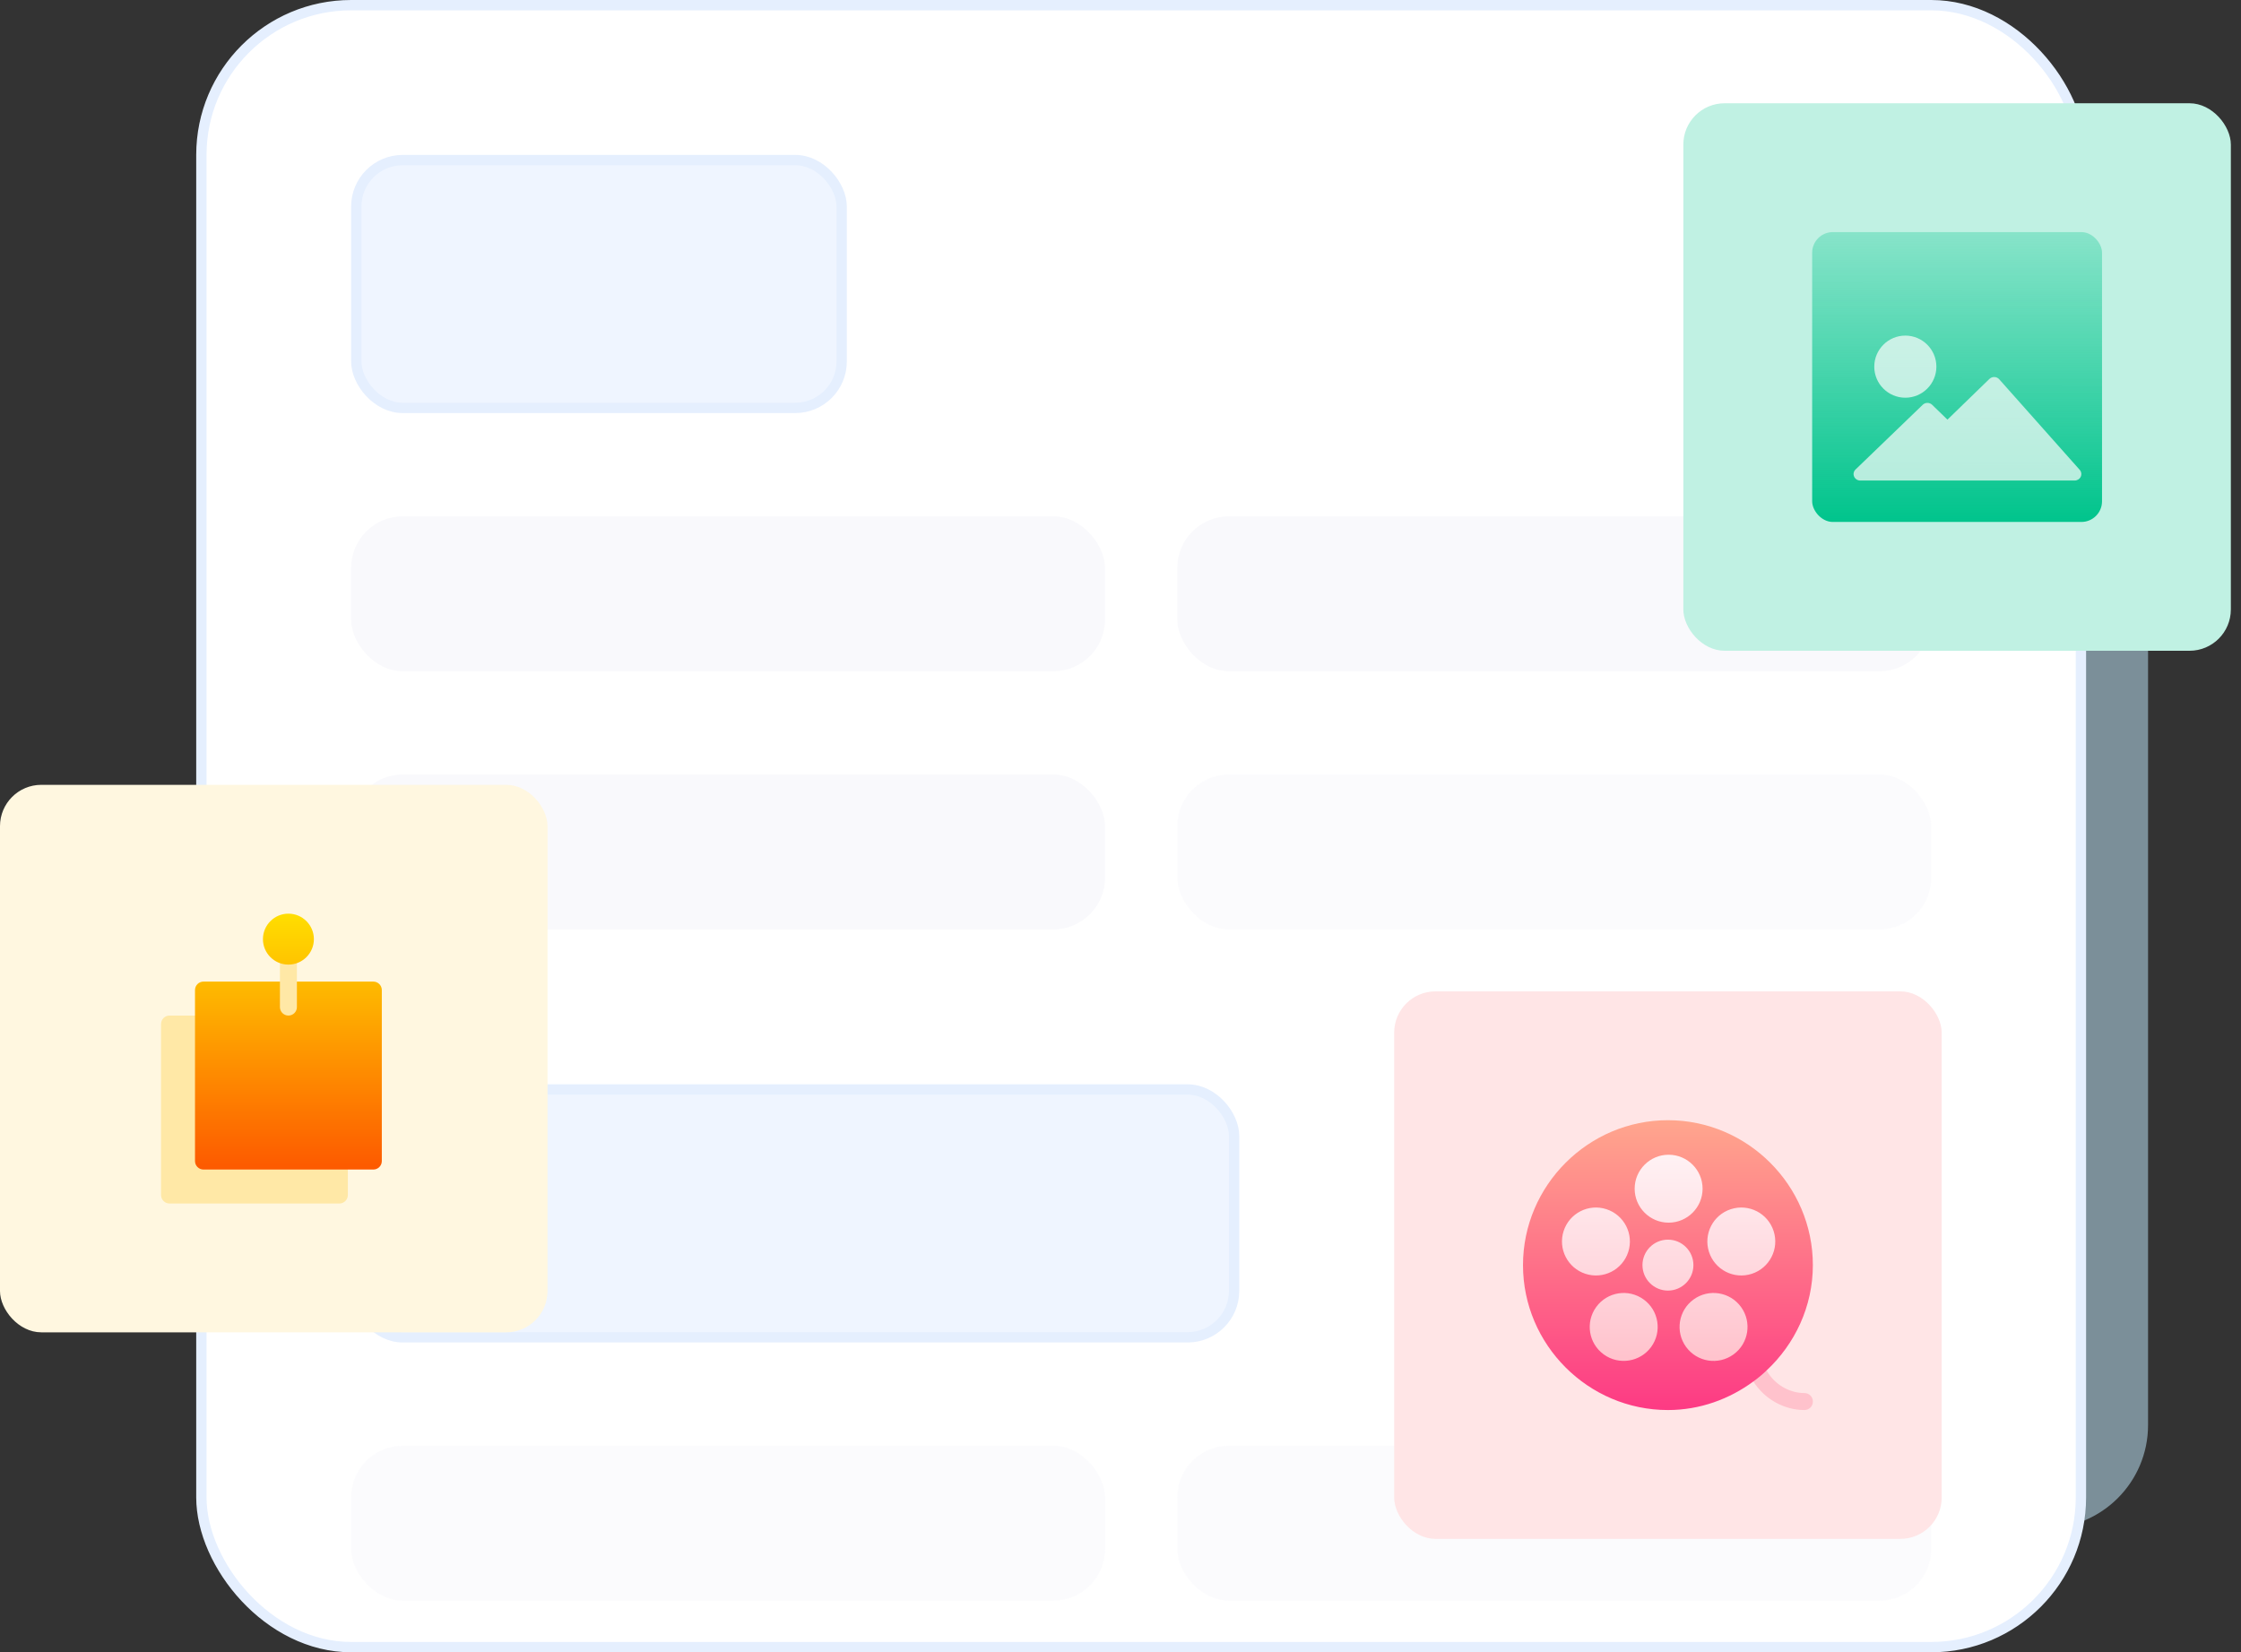 <svg xmlns="http://www.w3.org/2000/svg" width="217" height="160" fill="none" viewBox="0 0 217 160">
    <rect x="0" y="0" width="217" height="160" fill="#333333" stroke="none"/>
    <rect width="50" height="136" x="158" y="12" fill="#C5ECFF" opacity=".5" rx="10"/>
    <rect width="182" height="159" x="19.5" y=".5" fill="#fff" stroke="#E5EFFE" rx="14.5"/>
    <rect width="47" height="24" x="34.5" y="15.5" fill="#EFF5FF" stroke="#E5EFFE" rx="4.5"/>
    <rect width="85" height="24" x="34.5" y="105.5" fill="#EFF5FF" stroke="#E5EFFE" rx="4.5"/>
    <rect width="73" height="15" x="34" y="50" fill="#F9F9FC" rx="5"/>
    <rect width="73" height="15" x="34" y="140" fill="#F9F9FC" opacity=".5" rx="5"/>
    <rect width="73" height="15" x="34" y="75" fill="#F9F9FC" rx="5"/>
    <rect width="73" height="15" x="114" y="50" fill="#F9F9FC" rx="5"/>
    <rect width="73" height="15" x="114" y="140" fill="#F9F9FC" opacity=".5" rx="5"/>
    <rect width="73" height="15" x="114" y="75" fill="#F9F9FC" opacity=".5" rx="5"/>
    <rect width="53.017" height="53.017" x="163" y="10" fill="#C0F1E3" rx="4"/>
    <rect width="28.068" height="28.068" x="175.475" y="22.475" fill="url(#paint0_linear)" rx="2"/>
    <path fill="#FCFCFC" d="M184.496 38.513c-1.658 0-3.007-1.349-3.007-3.007 0-1.658 1.349-3.008 3.007-3.008 1.658 0 3.007 1.35 3.007 3.008s-1.349 3.007-3.007 3.007zM200.893 46.533h-20.761c-.261 0-.497-.153-.597-.388-.1-.235-.044-.504.142-.683l6.504-6.265c.253-.244.66-.243.912.001l1.482 1.437 4.065-3.943c.128-.123.302-.19.481-.183.18.006.348.085.466.217l7.796 8.771c.165.186.203.447.098.67-.105.223-.335.366-.588.366z" opacity=".7"/>
    <rect width="53.017" height="53.017" x="135" y="96" fill="#FFE5E6" rx="4"/>
    <path fill="url(#paint1_linear)" d="M171.064 132.705c2.73-2.549 4.478-6.184 4.478-10.196 0-7.714-6.32-14.034-14.033-14.034-7.714 0-14.034 6.32-14.034 14.034 0 7.713 6.32 14.033 14.034 14.033 3.091 0 5.953-1.058 8.272-2.768.23-.164 2.311 1.129 2.311 1.129s-1.226-2.009-1.028-2.198z"/>
    <path fill="url(#paint2_linear)" d="M174.722 134.898c-1.513 0-2.949-.894-3.656-2.193-.395.378-.823.74-1.283 1.069 1.036 1.661 2.933 2.768 4.939 2.768.46 0 .822-.361.822-.822 0-.46-.362-.822-.822-.822zm-13.146-16.501c1.813 0 3.289-1.475 3.289-3.289s-1.476-3.289-3.289-3.289c-1.813 0-3.289 1.475-3.289 3.289s1.476 3.289 3.289 3.289zm-3.911 2.84c.561-1.724-.387-3.583-2.112-4.144-1.722-.56-3.58.378-4.143 2.113-.561 1.724.387 3.583 2.112 4.144 1.73.561 3.582-.383 4.143-2.113zm1.494 4.598c-1.463-1.066-3.524-.748-4.593.727-1.07 1.471-.743 3.529.727 4.594 1.472 1.069 3.53.737 4.594-.726 1.07-1.471.742-3.529-.728-4.595zm12.583-6.629c-.558-1.72-2.402-2.677-4.143-2.113-1.738.565-2.671 2.426-2.112 4.144.562 1.73 2.414 2.674 4.143 2.113 1.725-.561 2.673-2.42 2.112-4.144zm-7.765 3.302c0-1.36-1.106-2.466-2.467-2.466-1.36 0-2.467 1.106-2.467 2.466 0 1.361 1.107 2.467 2.467 2.467 1.361 0 2.467-1.106 2.467-2.467zm.016 3.327c-1.475 1.07-1.794 3.129-.727 4.595 1.06 1.46 3.11 1.802 4.593.727 1.475-1.071 1.794-3.129.728-4.595-1.074-1.48-3.136-1.789-4.594-.727z"/>
    <rect width="53.017" height="53.017" y="76" fill="#FFF7E0" rx="4"/>
    <path fill="#FFE8A6" d="M33.445 111.852L20.29 98.586c-.155-.156-.365-.244-.584-.244h-3.29c-.454 0-.822.368-.822.823v16.555c0 .454.368.823.823.823H32.86c.455 0 .823-.369.823-.823v-3.289c0-.217-.086-.425-.239-.579zM29.682 95.93l-.932-.877v-2.467c0-.454-.368-.822-.822-.822-.454 0-.823.368-.823.822v2.467l-.767.877v3.125h3.344V95.93z"/>
    <path fill="url(#paint3_linear)" d="M36.15 95.053h-7.4v2.467c0 .454-.368.822-.822.822-.454 0-.823-.368-.823-.822v-2.467h-7.4c-.454 0-.823.368-.823.822v16.556c0 .454.368.822.823.822H36.15c.454 0 .822-.368.822-.822V95.875c0-.454-.368-.822-.822-.822zm-8.222-1.645c1.36 0 2.466-1.106 2.466-2.466s-1.106-2.467-2.466-2.467-2.467 1.106-2.467 2.467c0 1.36 1.106 2.466 2.467 2.466z"/>
    <defs>
        <linearGradient id="paint0_linear" x1="186.39" x2="186.395" y1="50.542" y2="10.78" gradientUnits="userSpaceOnUse">
            <stop stop-color="#00C48C"/>
            <stop offset="1" stop-color="#00C48C" stop-opacity="0"/>
        </linearGradient>
        <linearGradient id="paint1_linear" x1="161.509" x2="161.509" y1="136.542" y2="108.475" gradientUnits="userSpaceOnUse">
            <stop stop-color="#FD3A84"/>
            <stop offset="1" stop-color="#FFA68D"/>
        </linearGradient>
        <linearGradient id="paint2_linear" x1="163.396" x2="163.396" y1="131.83" y2="111.819" gradientUnits="userSpaceOnUse">
            <stop stop-color="#FFC2CC"/>
            <stop offset="1" stop-color="#FFF2F4"/>
        </linearGradient>
        <linearGradient id="paint3_linear" x1="27.928" x2="27.928" y1="113.253" y2="88.475" gradientUnits="userSpaceOnUse">
            <stop stop-color="#FD5900"/>
            <stop offset="1" stop-color="#FFDE00"/>
        </linearGradient>
    </defs>
</svg>
